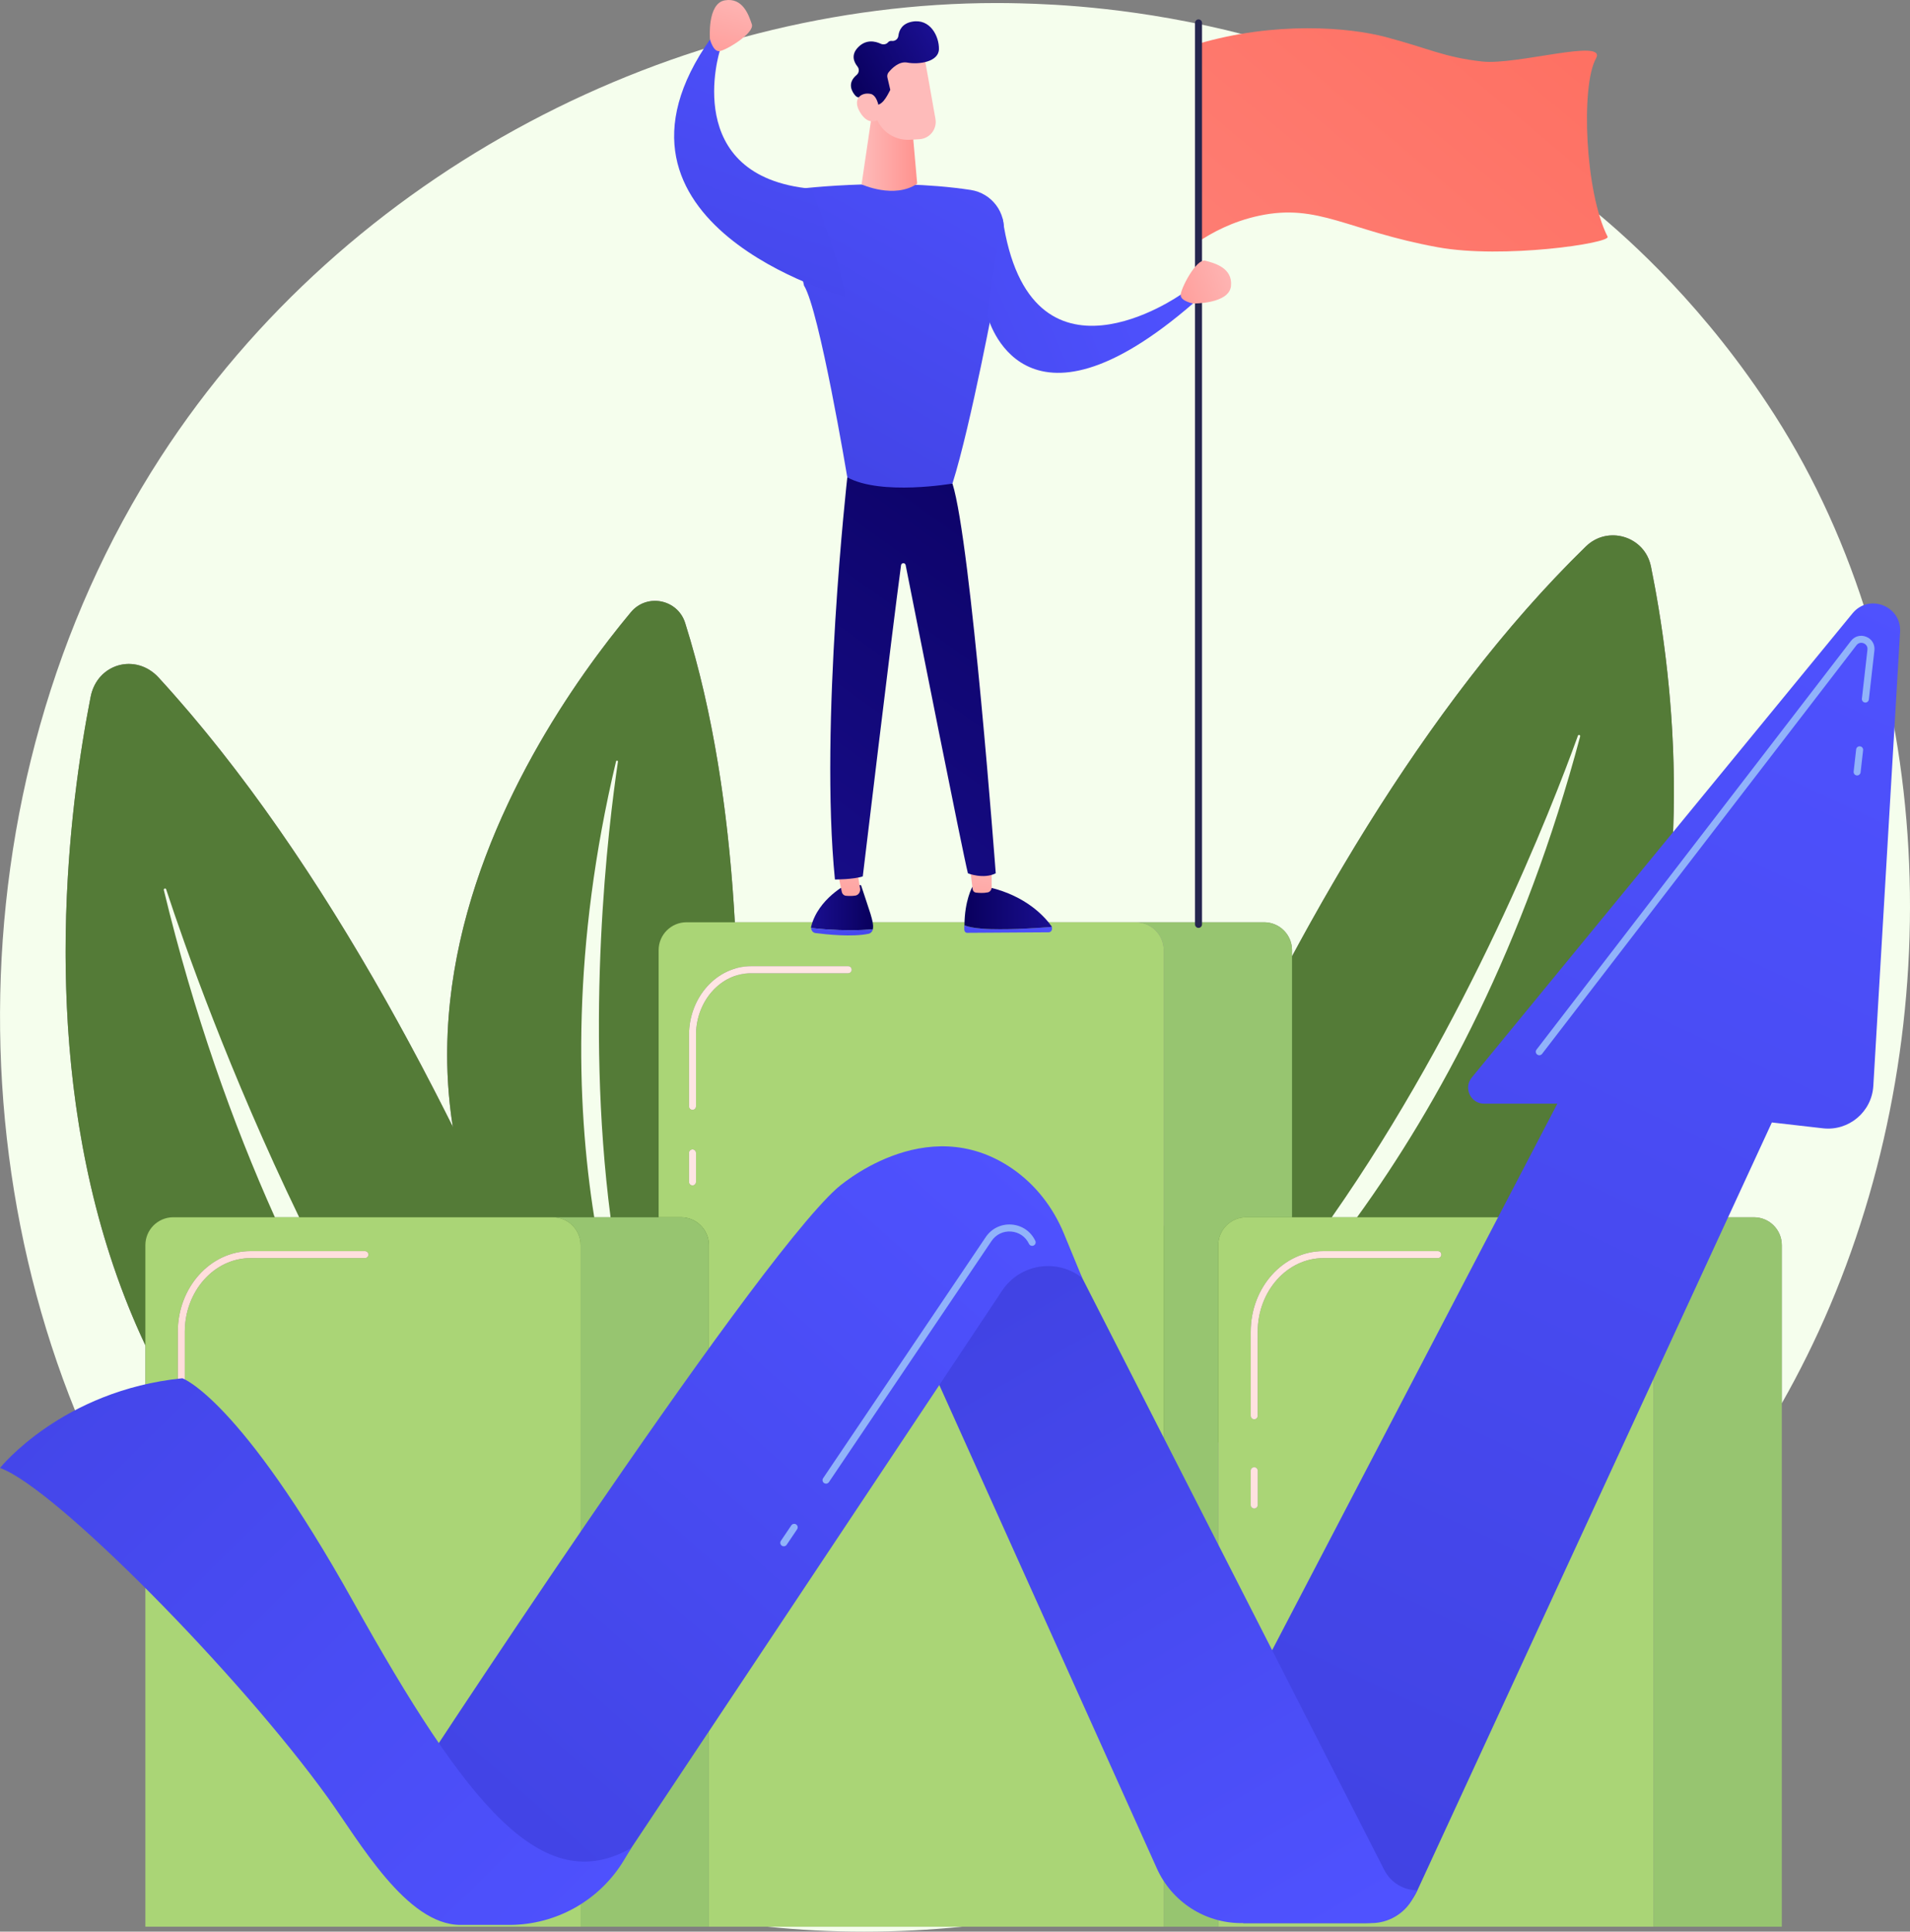 <?xml version="1.0" encoding="UTF-8"?>
<!DOCTYPE svg PUBLIC "-//W3C//DTD SVG 1.1//EN" "http://www.w3.org/Graphics/SVG/1.1/DTD/svg11.dtd">
<!-- Creator: CorelDRAW 2019 (64-Bit Evaluation Version) -->
<svg xmlns="http://www.w3.org/2000/svg" xml:space="preserve" width="11540px" height="11667px" version="1.1" style="shape-rendering:geometricPrecision; text-rendering:geometricPrecision; image-rendering:optimizeQuality; fill-rule:evenodd; clip-rule:evenodd"
viewBox="0 0 11540.03 11667.07"
 xmlns:xlink="http://www.w3.org/1999/xlink">
 <rect x="0" y="0" width="11540.03" height="11667.07" fill="#808080" stroke="none"/>
 <defs>
  <style type="text/css">
   <![CDATA[
    .fil7 {fill:#97C570}
    .fil3 {fill:#97C570}
    .fil8 {fill:#AAD576}
    .fil4 {fill:#AAD576}
    .fil0 {fill:#F5FEED}
    .fil19 {fill:#26264F;fill-rule:nonzero}
    .fil1 {fill:#547B37;fill-rule:nonzero}
    .fil17 {fill:#91B3FA;fill-rule:nonzero}
    .fil2 {fill:#F5FEED;fill-rule:nonzero}
    .fil24 {fill:url(#id0)}
    .fil28 {fill:url(#id1)}
    .fil30 {fill:url(#id2)}
    .fil34 {fill:url(#id3)}
    .fil16 {fill:url(#id4)}
    .fil12 {fill:url(#id5)}
    .fil10 {fill:url(#id6)}
    .fil25 {fill:url(#id7)}
    .fil31 {fill:url(#id8)}
    .fil20 {fill:url(#id9)}
    .fil22 {fill:url(#id10)}
    .fil11 {fill:url(#id11)}
    .fil14 {fill:url(#id12)}
    .fil9 {fill:url(#id13)}
    .fil21 {fill:url(#id14)}
    .fil5 {fill:url(#id15)}
    .fil23 {fill:url(#id16)}
    .fil26 {fill:url(#id17)}
    .fil13 {fill:url(#id18)}
    .fil27 {fill:url(#id19)}
    .fil33 {fill:url(#id20)}
    .fil15 {fill:url(#id21)}
    .fil35 {fill:url(#id22)}
    .fil18 {fill:url(#id23)}
    .fil29 {fill:url(#id24)}
    .fil32 {fill:url(#id25)}
    .fil6 {fill:url(#id26)}
   ]]>
  </style>
  <linearGradient id="id0" gradientUnits="userSpaceOnUse" x1="5827.17" y1="5483.13" x2="6355.32" y2="5483.13">
   <stop offset="0" style="stop-opacity:1; stop-color:#09005D"/>
   <stop offset="1" style="stop-opacity:1; stop-color:#1A0F91"/>
  </linearGradient>
  <linearGradient id="id1" gradientUnits="userSpaceOnUse" x1="5205.52" y1="870.44" x2="5541.49" y2="870.44">
   <stop offset="0" style="stop-opacity:1; stop-color:#FEBBBA"/>
   <stop offset="1" style="stop-opacity:1; stop-color:#FF928E"/>
  </linearGradient>
  <linearGradient id="id2" gradientUnits="userSpaceOnUse" xlink:href="#id0" x1="5156.53" y1="523.02" x2="5661.64" y2="240.7">
  </linearGradient>
  <linearGradient id="id3" gradientUnits="userSpaceOnUse" x1="7076.76" y1="1309.61" x2="4032.12" y2="2618.81">
   <stop offset="0" style="stop-opacity:1; stop-color:#4F52FF"/>
   <stop offset="1" style="stop-opacity:1; stop-color:#4042E2"/>
  </linearGradient>
  <linearGradient id="id4" gradientUnits="userSpaceOnUse" xlink:href="#id3" x1="3801.47" y1="11922.12" x2="-847.5" y2="7216.77">
  </linearGradient>
  <linearGradient id="id5" gradientUnits="userSpaceOnUse" x1="9787.9" y1="6075.44" x2="7283.44" y2="13934.28">
   <stop offset="0" style="stop-opacity:1; stop-color:#FFE5E4"/>
   <stop offset="1" style="stop-opacity:1; stop-color:#FFDDD9"/>
  </linearGradient>
  <linearGradient id="id6" gradientUnits="userSpaceOnUse" x1="4321.07" y1="7386.99" x2="119.21" y2="11647.23">
   <stop offset="0" style="stop-opacity:1; stop-color:#FFE2E0"/>
   <stop offset="1" style="stop-opacity:1; stop-color:#FFD8D5"/>
  </linearGradient>
  <linearGradient id="id7" gradientUnits="userSpaceOnUse" xlink:href="#id1" x1="5941.38" y1="5123.03" x2="5871.3" y2="5729.51">
  </linearGradient>
  <linearGradient id="id8" gradientUnits="userSpaceOnUse" xlink:href="#id1" x1="28432.96" y1="-18968.08" x2="28801.33" y2="-19279.81">
  </linearGradient>
  <linearGradient id="id9" gradientUnits="userSpaceOnUse" xlink:href="#id0" x1="5268.81" y1="5476.87" x2="4900.03" y2="5476.87">
  </linearGradient>
  <linearGradient id="id10" gradientUnits="userSpaceOnUse" xlink:href="#id1" x1="5150.2" y1="5039.74" x2="5076.69" y2="5690.54">
  </linearGradient>
  <linearGradient id="id11" gradientUnits="userSpaceOnUse" xlink:href="#id5" x1="9787.9" y1="6075.44" x2="7283.44" y2="13934.28">
  </linearGradient>
  <linearGradient id="id12" gradientUnits="userSpaceOnUse" xlink:href="#id3" x1="8050.96" y1="11693.27" x2="5740.56" y2="7720.51">
  </linearGradient>
  <linearGradient id="id13" gradientUnits="userSpaceOnUse" xlink:href="#id6" x1="4321.07" y1="7386.99" x2="119.21" y2="11647.23">
  </linearGradient>
  <linearGradient id="id14" gradientUnits="userSpaceOnUse" xlink:href="#id3" x1="4330.61" y1="5134.89" x2="5710.91" y2="6009.46">
  </linearGradient>
  <linearGradient id="id15" gradientUnits="userSpaceOnUse" xlink:href="#id5" x1="9349.34" y1="6074.69" x2="15890.79" y2="1704.07">
  </linearGradient>
  <linearGradient id="id16" gradientUnits="userSpaceOnUse" xlink:href="#id3" x1="6417.93" y1="5344.25" x2="5094.48" y2="6391.41">
  </linearGradient>
  <linearGradient id="id17" gradientUnits="userSpaceOnUse" xlink:href="#id0" x1="6809.5" y1="2376.63" x2="4308.77" y2="5882.57">
  </linearGradient>
  <linearGradient id="id18" gradientUnits="userSpaceOnUse" xlink:href="#id3" x1="11531.65" y1="3538.16" x2="7820.33" y2="11450.55">
  </linearGradient>
  <linearGradient id="id19" gradientUnits="userSpaceOnUse" xlink:href="#id3" x1="6279.98" y1="276.5" x2="4547.04" y2="3293.18">
  </linearGradient>
  <linearGradient id="id20" gradientUnits="userSpaceOnUse" xlink:href="#id1" x1="4483.58" y1="-83.66" x2="4315.99" y2="508.86">
  </linearGradient>
  <linearGradient id="id21" gradientUnits="userSpaceOnUse" xlink:href="#id3" x1="6339.06" y1="7128.45" x2="2507.19" y2="11453.43">
  </linearGradient>
  <linearGradient id="id22" gradientUnits="userSpaceOnUse" xlink:href="#id1" x1="7522.47" y1="1618.54" x2="6936.93" y2="1835.04">
  </linearGradient>
  <linearGradient id="id23" gradientUnits="userSpaceOnUse" x1="4963.19" y1="5021.92" x2="9279.1" y2="-103.94">
   <stop offset="0" style="stop-opacity:1; stop-color:#FF928E"/>
   <stop offset="1" style="stop-opacity:1; stop-color:#FE7062"/>
  </linearGradient>
  <linearGradient id="id24" gradientUnits="userSpaceOnUse" xlink:href="#id1" x1="32759.83" y1="-21979.88" x2="33196.24" y2="-22340.88">
  </linearGradient>
  <linearGradient id="id25" gradientUnits="userSpaceOnUse" xlink:href="#id3" x1="5305.21" y1="-298.22" x2="4170.76" y2="2871.86">
  </linearGradient>
  <linearGradient id="id26" gradientUnits="userSpaceOnUse" xlink:href="#id5" x1="9349.34" y1="6074.69" x2="15890.79" y2="1704.07">
  </linearGradient>
 </defs>
 <g id="Layer_x0020_1">
  <path class="fil0" d="M5220.64 11667.07c-195.87,0 -390.52,-9.84 -583.81,-29.79l1178.29 0c-198.37,19.79 -396.84,29.79 -594.48,29.79zm-4342.3 -2306.17c-1158.86,-1873.45 -1213.81,-4584.8 92.77,-6600.41 1126.92,-1738.52 3125.83,-2742.14 5049.56,-2742.14 47.17,0 94.09,0.64 141.13,1.8 423.6,10.85 2047,77.97 3473.77,1254.41 209.49,172.72 671.67,583.37 1088.23,1234.71 978.12,1529.59 1062.21,3660.63 332.47,5378.74 -86.2,202.89 -183.46,399.14 -290.74,587.98l0 -955.25c0,-93.04 -75.34,-168.41 -168.39,-168.41l-1224.81 0c979.38,-1345.44 761.99,-3148 602.34,-3931.7 -23.92,-117.21 -125.4,-187.09 -229.93,-187.09 -57.43,0 -115.81,21.05 -162.81,66.8 -702.45,683.61 -1298.76,1590.52 -1775.6,2475.5l0 -36.87c0,-93.05 -75.42,-168.47 -168.43,-168.47l-2714.85 0 -483.22 0c-34.42,-618.85 -123.01,-1245.79 -300.06,-1807.64 -27.05,-85.85 -104.25,-133.72 -182.67,-133.72 -52.88,0 -106.29,21.79 -145.22,68.47 -422.64,507.3 -1292.37,1742.89 -1076.12,3108.03 -482.85,-967.84 -1079.01,-1951.95 -1777.18,-2712.98 -51.76,-56.41 -116.9,-82.5 -180.17,-82.5 -105.61,0 -206.07,72.66 -230.73,198.38 -152.27,776.49 -356.63,2461.55 330.66,3917.22l0 1235.14z"/>
  <path class="fil1" d="M4184.94 10506.07c0,0 -1171.25,-4173.24 -3226.36,-6413.41 -138.15,-150.59 -371.47,-85.17 -410.9,115.88 -263.61,1344.26 -683.09,5411.94 3637.26,6297.53z"/>
  <path class="fil2" d="M1807.54 7352.33l-146.73 0c-255.63,-569.02 -489.38,-1226.01 -670.94,-1976.08 -1.45,-5.96 2.87,-9.83 7.21,-9.83 2.84,0 5.69,1.66 6.95,5.46 110.75,337.05 379.95,1103.17 803.51,1980.45z"/>
  <path class="fil1" d="M4205.86 8983.3c0,0 607.98,-3081.28 -66.09,-5220.44 -45.3,-143.76 -231.34,-181.05 -327.89,-65.25 -645.31,774.56 -2332.79,3246.9 393.98,5285.69z"/>
  <path class="fil2" d="M3688.96 7352.33l-98.67 0c-111.67,-701.03 -133.75,-1638.86 131.76,-2753.61 0.74,-3.13 3.21,-4.5 5.66,-4.5 3.21,0 6.38,2.37 5.79,6.5 -57.87,389.76 -199.92,1553.89 -44.54,2751.61z"/>
  <path class="fil1" d="M6470.57 8910.42c0,0 1136.37,-3688.01 3111.36,-5610.08 132.67,-129.21 355.75,-61.21 392.74,120.29 247.22,1213.84 633.43,4871.6 -3504.1,5489.79z"/>
  <path class="fil2" d="M8199.17 7352.33l-152.67 0c825.61,-1180.34 1327.1,-2465.26 1487.17,-2908.82 1.16,-3.26 3.69,-4.63 6.32,-4.63 4.32,0 8.64,3.67 7.17,9.09 -336.16,1264.5 -852.19,2219.12 -1347.99,2904.36z"/>
  <path class="fil3" d="M7360.77 11637.28l-329.64 0 0 -5898.31c0,-93.05 -75.42,-168.47 -168.46,-168.47l775.23 0c93.01,0 168.43,75.42 168.43,168.47l0 1613.36 -277.15 0c-92.99,0 -168.41,75.37 -168.41,168.41l0 4116.54zm-498.1 -6066.78l-1939.62 0 1939.62 0z"/>
  <path class="fil4" d="M7031.13 11637.28l-2747.98 0 0 -4116.54c0,-93.04 -75.38,-168.41 -168.43,-168.41l-135.33 0 0 -1613.36c0,-93.05 75.42,-168.47 168.47,-168.47l2714.81 0c93.04,0 168.46,75.42 168.46,168.47l0 5898.31zm-2847.11 -4694.88c-11.66,0 -21.16,9.45 -21.16,21.11l0 175.39c0,11.67 9.5,21.12 21.16,21.12 11.67,0 21.13,-9.45 21.13,-21.12l0 -175.39c0,-11.66 -9.46,-21.11 -21.13,-21.11zm354.34 -1106.43c-207.04,0 -375.5,186.68 -375.5,416.14l0 430.39c0,11.67 9.5,21.13 21.16,21.13 11.67,0 21.13,-9.46 21.13,-21.13l0 -430.39c0,-206.17 149.46,-373.88 333.21,-373.88l586.07 0c11.67,0 21.13,-9.46 21.13,-21.13 0,-11.67 -9.46,-21.13 -21.13,-21.13l-586.07 0z"/>
  <path class="fil5" d="M4184.02 6703.63c-11.66,0 -21.16,-9.46 -21.16,-21.13l0 -430.39c0,-229.46 168.46,-416.14 375.5,-416.14l586.07 0c11.67,0 21.13,9.46 21.13,21.13 0,11.67 -9.46,21.13 -21.13,21.13l-586.07 0c-183.75,0 -333.21,167.71 -333.21,373.88l0 430.39c0,11.67 -9.46,21.13 -21.13,21.13z"/>
  <path class="fil6" d="M4184.02 7160.02c-11.66,0 -21.16,-9.45 -21.16,-21.12l0 -175.39c0,-11.66 9.5,-21.11 21.16,-21.11 11.67,0 21.13,9.45 21.13,21.11l0 175.39c0,11.67 -9.46,21.12 -21.13,21.12z"/>
  <path class="fil7" d="M4283.15 11637.28l-775.2 0 0 -4116.54c0,-93.04 -75.42,-168.41 -168.46,-168.41l775.23 0c93.05,0 168.43,75.37 168.43,168.41l0 4116.54zm-943.66 -4284.95l-1517.49 0 1517.49 0z"/>
  <path class="fil8" d="M3507.95 11637.28l-2629.61 0 0 -4116.54c0,-93.04 75.41,-168.41 168.44,-168.41l760.76 0 14.46 0 1517.49 0c93.04,0 168.46,75.37 168.46,168.41l0 4116.54zm-2412.54 -2775.16c-11.65,0 -21.13,9.47 -21.13,21.13l0 206.89c0,11.67 9.48,21.12 21.13,21.12 11.68,0 21.14,-9.45 21.14,-21.12l0 -206.89c0,-11.66 -9.46,-21.13 -21.14,-21.13zm418.12 -1305.42c-242.21,0 -439.25,218.55 -439.25,487.19l0 507.81c0,11.67 9.48,21.13 21.13,21.13 11.68,0 21.14,-9.46 21.14,-21.13l0 -507.81c0,-245.34 178.08,-444.9 396.98,-444.9l691.42 0c11.67,0 21.12,-9.45 21.12,-21.12 0,-11.66 -9.45,-21.17 -21.12,-21.17l-691.42 0z"/>
  <path class="fil9" d="M1095.41 8572.83c-11.65,0 -21.13,-9.46 -21.13,-21.13l0 -507.81c0,-268.64 197.04,-487.19 439.25,-487.19l691.42 0c11.67,0 21.12,9.51 21.12,21.17 0,11.67 -9.45,21.12 -21.12,21.12l-691.42 0c-218.9,0 -396.98,199.56 -396.98,444.9l0 507.81c0,11.67 -9.46,21.13 -21.14,21.13z"/>
  <path class="fil10" d="M1095.41 9111.26c-11.65,0 -21.13,-9.45 -21.13,-21.12l0 -206.89c0,-11.66 9.48,-21.13 21.13,-21.13 11.68,0 21.14,9.47 21.14,21.13l0 206.89c0,11.67 -9.46,21.12 -21.14,21.12z"/>
  <path class="fil3" d="M10765.53 11637.28l-775.16 0 0 -4116.54c0,-93.04 -75.45,-168.41 -168.39,-168.41l775.16 0c93.05,0 168.39,75.37 168.39,168.41l0 4116.54zm-943.55 -4284.95l-1517.55 0 1517.55 0z"/>
  <path class="fil4" d="M9990.37 11637.28l-2629.6 0 0 -4116.54c0,-93.04 75.42,-168.41 168.41,-168.41l2292.8 0c92.94,0 168.39,75.37 168.39,168.41l0 4116.54zm-2412.55 -2775.16c-11.67,0 -21.13,9.47 -21.13,21.13l0 206.89c0,11.67 9.46,21.12 21.13,21.12 11.66,0 21.17,-9.45 21.17,-21.12l0 -206.89c0,-11.66 -9.51,-21.13 -21.17,-21.13zm418.13 -1305.42c-242.22,0 -439.26,218.55 -439.26,487.19l0 507.81c0,11.67 9.46,21.13 21.13,21.13 11.66,0 21.17,-9.46 21.17,-21.13l0 -507.81c0,-245.34 178.04,-444.9 396.96,-444.9l691.43 0c11.7,0 21.18,-9.45 21.18,-21.12 0,-11.66 -9.48,-21.17 -21.18,-21.17l-691.43 0z"/>
  <path class="fil11" d="M7577.82 8572.83c-11.67,0 -21.13,-9.46 -21.13,-21.13l0 -507.81c0,-268.64 197.04,-487.19 439.26,-487.19l691.43 0c11.7,0 21.18,9.51 21.18,21.17 0,11.67 -9.48,21.12 -21.18,21.12l-691.43 0c-218.92,0 -396.96,199.56 -396.96,444.9l0 507.81c0,11.67 -9.51,21.13 -21.17,21.13z"/>
  <path class="fil12" d="M7577.82 9111.26c-11.67,0 -21.13,-9.45 -21.13,-21.12l0 -206.89c0,-11.66 9.46,-21.13 21.13,-21.13 11.66,0 21.17,9.47 21.17,21.13l0 206.89c0,11.67 -9.51,21.12 -21.17,21.12z"/>
  <path class="fil13" d="M7250.76 10801.37l2158.46 -4135.12 -442.27 0c-81.57,0 -126.35,-94.78 -74.72,-157.83l2300.5 -2803.78c99.69,-121.54 296.64,-44.45 287.37,112.46l-161.65 2741.77c-9.27,156.93 -148.48,273.93 -304.65,256.06l-308.33 -35.29 -2141.61 4637.91c-55.72,120.71 -176.6,198.06 -309.56,198.06l-742.27 0 -261.27 -814.24z"/>
  <path class="fil14" d="M5466.19 7901.22l1523.82 3384.96c90.24,200.46 289.67,329.43 509.55,329.43l785.57 0c104.22,0 200.26,-56.55 250.81,-147.72l27.92 -50.34c-84.39,0 -161.67,-47.33 -200.01,-122.5l-2030.33 -3978.06 -867.33 584.23z"/>
  <path class="fil15" d="M6538.61 7718.8l0 0c-152.8,-120.64 -376.06,-85.18 -483.93,76.91l-2240.42 3366.04c-179.47,269.6 -481.86,431.56 -805.7,431.56l-315.26 0 -256.55 -739.06c0,0 2082.83,-3193.62 2619.64,-3676.73 0,0 534.65,-481.8 1061.74,-117.5 139.26,96.21 245.02,233.59 309.56,390.05l110.92 268.73z"/>
  <path class="fil16" d="M0 8866.51c0,0 375.02,-468.78 1101.76,-541.7 0,0 345.16,117.64 1032.8,1349.81 687.67,1232.17 1144.1,1794.02 1679.7,1487.13l-44.33 73.64c-146.18,242.63 -408.73,391 -691.95,391l-296.22 0c-326.18,0 -609.39,-502.39 -799.85,-767.15 -535.19,-743.99 -1653.14,-1877.23 -1981.91,-1992.73z"/>
  <path class="fil17" d="M11220.55 4683.8c-0.73,0 -1.58,-0.04 -2.42,-0.17 -11.59,-1.28 -19.92,-11.74 -18.55,-23.37l15.07 -133.88c1.37,-11.58 11.8,-19.92 23.4,-18.58 11.69,1.29 20.02,11.75 18.65,23.37l-15.18 133.84c-1.16,10.79 -10.32,18.79 -20.97,18.79z"/>
  <path class="fil17" d="M9300.26 6373.7c-4.54,0 -9.07,-1.42 -12.97,-4.37 -9.16,-7.12 -10.95,-20.42 -3.79,-29.63l1899.54 -2468.3c22.44,-29.04 58.8,-38.91 92.73,-25.17 34.04,13.75 53.32,46.13 49.21,82.54l-33.61 295.89c-1.27,11.59 -11.81,19.88 -23.29,18.63 -11.59,-1.34 -19.92,-11.79 -18.65,-23.37l33.51 -295.89c2.32,-20.67 -10.33,-33.5 -22.98,-38.63 -12.64,-5.12 -30.77,-4.7 -43.41,11.79l-1899.54 2468.26c-4.21,5.42 -10.43,8.25 -16.75,8.25z"/>
  <path class="fil17" d="M4990.76 8961.29c-4.08,0 -8.17,-1.15 -11.79,-3.62 -9.67,-6.53 -12.26,-19.66 -5.71,-29.33l982.46 -1456.22c35.16,-52.17 93.62,-80.43 156.38,-75.76 62.75,4.75 116.29,41.58 143.2,98.47 5.01,10.55 0.51,23.13 -10.03,28.12 -10.55,5.04 -23.13,0.51 -28.13,-10.04 -20.33,-43.01 -60.8,-70.79 -108.22,-74.38 -47.46,-3.62 -91.58,17.79 -118.21,57.21l-982.4 1456.22c-4.09,6.05 -10.75,9.33 -17.55,9.33z"/>
  <path class="fil17" d="M4735.46 9339.68c-4.09,0 -8.16,-1.15 -11.79,-3.62 -9.67,-6.5 -12.25,-19.62 -5.71,-29.34l63 -93.33c6.54,-9.71 19.71,-12.25 29.33,-5.71 9.67,6.5 12.26,19.67 5.71,29.34l-63 93.38c-4.08,6.04 -10.75,9.28 -17.54,9.28z"/>
  <path class="fil18" d="M7235.42 265.78c467.69,-138.57 913.71,-101.16 1136.38,-42.26 263.31,69.55 350.56,121.82 583.66,148.06 207.17,23.39 757.67,-144.16 687.17,-18.13 -91.89,164.29 -66.71,807.94 70.39,1076.23 20.02,39.09 -631.95,135.72 -1026.91,63.54 -544.61,-99.48 -719.95,-266.39 -1077.5,-190.52 -164.97,35.09 -290.31,105.06 -370.38,158.8 36.45,-396.85 -39.3,-798.87 -2.81,-1195.72z"/>
  <path class="fil19" d="M7241.3 5604.47c-11.66,0 -21.13,-9.51 -21.13,-21.17l0 -5445.13c0,-11.59 9.47,-21.08 21.13,-21.08 11.67,0 21.13,9.49 21.13,21.08l0 5445.13c0,11.66 -9.46,21.17 -21.13,21.17z"/>
  <path class="fil20" d="M4900.01 5605.09c-0.04,-2.84 0.13,-5.7 0.87,-8.58 42.71,-169.43 217.43,-256.27 217.43,-256.27l84.04 6.59c48.34,149.34 79.51,222.22 71.75,263.01 -0.21,1.17 -0.58,2.25 -0.87,3.33 -69.33,6.21 -212.04,10.25 -373.22,-8.08z"/>
  <path class="fil21" d="M5274.23 5613.17c-3.71,13.63 -13.79,24.25 -26.66,26.93 -98.59,20.74 -255.35,4.07 -321.18,-4.55 -14.5,-1.87 -25.14,-15.33 -25.38,-30.46 161.21,18.33 303.92,14.29 373.22,8.08z"/>
  <path class="fil22" d="M5049.14 5209.45l36.79 177.17c2.67,12.96 12.66,22.68 24.75,23.84 14.8,1.38 35.84,2.17 57,-0.92 19,-2.79 32.21,-22.09 28.84,-42.79l-25.58 -157.3 -121.8 0z"/>
  <path class="fil23" d="M5986.21 5611.72c-89.75,-2.51 -136.17,-13.09 -160.21,-22.92 -0.04,8.95 0,18.04 0.29,27.42 0.34,10.08 7.76,18.08 16.92,18.04l492.86 -3.16c15.74,-0.13 24.91,-18.38 18.12,-32.8 -64.63,5.33 -229.22,17.29 -367.98,13.42z"/>
  <path class="fil24" d="M6355.32 5598.3c-0.63,-1.25 -1.13,-2.55 -1.96,-3.71 -43.54,-60.8 -154.39,-181.92 -373.44,-234.43l-105.08 -3.33c0,0 -46.8,81.34 -47.67,231.97 24,9.83 70.42,20.41 160.17,22.92 138.76,3.87 303.34,-8.09 367.98,-13.42z"/>
  <path class="fil25" d="M5855.33 5197.57c1.17,7.84 15.59,126.89 21.17,173.05 1.29,10.96 9.25,19.47 19.3,20.67 17.87,2.13 46.83,4.09 72.16,-1.13 13.67,-2.79 23.54,-15.91 23.54,-31.2l0 -186.89 -136.17 25.5z"/>
  <path class="fil26" d="M5119.34 2883.26c0,0 -168.17,1494.75 -74.74,2428.94 0,0 112.12,0 168.17,-18.66 0,0 174.76,-1461.47 231.25,-1879.65 2.13,-15.8 24.64,-16.51 27.76,-0.88 69.71,351.8 343.68,1731.56 376.26,1861.86 0,0 93.42,37.33 168.13,0 0,0 -149.46,-1999.2 -261.55,-2354.2l-635.28 -37.41z"/>
  <path class="fil27" d="M4783.04 1145.68c0,0 565.32,-76.4 1081.16,1.48 127.68,19.28 216.6,136.89 199.31,264.81l-47.34 350.28c0,0 -149.46,803.4 -261.55,1158.42 0,0 -429.77,74.71 -635.28,-37.41 0,0 -168.17,-1008.89 -261.59,-1158.42 0,0 -93.41,-392.32 -74.71,-579.16z"/>
  <path class="fil28" d="M5276.27 635.13l-70.75 478.31c0,0 197.64,90.73 335.97,-3.9l-29.79 -337.52 -235.43 -136.89z"/>
  <path class="fil29" d="M5580.78 323.63c2.26,4.11 44.88,245.32 71.09,394.54 10.87,61.75 -34.5,119.07 -97,122.76l-57.25 3.37c-105.22,6.22 -197.85,-68.7 -213.8,-172.82l-41.39 -270.5c0,0 284.27,-175.45 338.35,-77.35z"/>
  <path class="fil30" d="M5180.68 401.61c-21.92,-27.29 -41.08,-71.34 5.67,-117.81 47.34,-47 101.01,-35.3 135.09,-19.49 15.04,6.95 33.62,3.89 44.38,-8.86 4.74,-5.58 11.84,-9.37 22.33,-8.22 19.79,2.22 37.46,-10.85 39.83,-30.66 4.05,-33.93 22.09,-73.87 82.05,-85.46 110,-21.29 164.89,88.83 162.93,166.18 -1.96,77.35 -122.56,93.68 -190.93,80.82 -50.25,-9.48 -93.67,34.67 -113.22,58.8 -7.08,8.75 -9.74,20.24 -7.16,31.2l17.38 74.71c-12.05,23.29 -23.88,47 -40.8,66.81 -12.17,14.33 -25.54,22.13 -39.7,25.5 -20.51,-38.15 -77.84,-44.68 -104.52,-45.52 -10.2,-0.32 -19.7,-4.85 -26.41,-12.54 -20.12,-22.98 -51.59,-74.51 8.67,-124.98 14.96,-12.54 16.67,-35.2 4.41,-50.48z"/>
  <path class="fil31" d="M5318.36 715.11c0,0 -2.34,-134.88 -56.97,-147.63 -54.61,-12.65 -113.54,26.87 -66.83,107.69 58.09,100.43 123.8,39.94 123.8,39.94z"/>
  <path class="fil32" d="M5102.6 1790.81c0,0 -1604.27,-436.69 -807.7,-1559.7l53.92 76.3c0,0 -240.01,760.61 555.03,832.9 0,0 205.91,531.1 198.75,650.5z"/>
  <path class="fil33" d="M4289.48 236.91c0,0 -18.04,-216.87 90.39,-234.89 108.42,-18.12 144.54,90.31 162.58,144.47 18.09,54.27 -162.58,162.71 -198.76,162.71 -36.12,0 -54.21,-72.29 -54.21,-72.29z"/>
  <path class="fil34" d="M5967.17 1910.73c0,0 207.34,820.68 1247.46,-83.36l-79.71 -48.68c0,0 -915.74,649.65 -1077.13,-458.61 0,0 -90.62,490.96 -90.62,590.65z"/>
  <path class="fil35" d="M7209.26 1833.06c0,0 217.55,3.59 228.34,-105.8 10.79,-109.38 -99.79,-138.15 -155.09,-152.58 -55.29,-14.44 -151.38,173.13 -149,209.17 2.41,36.04 75.75,49.21 75.75,49.21z"/>
 </g>
</svg>
